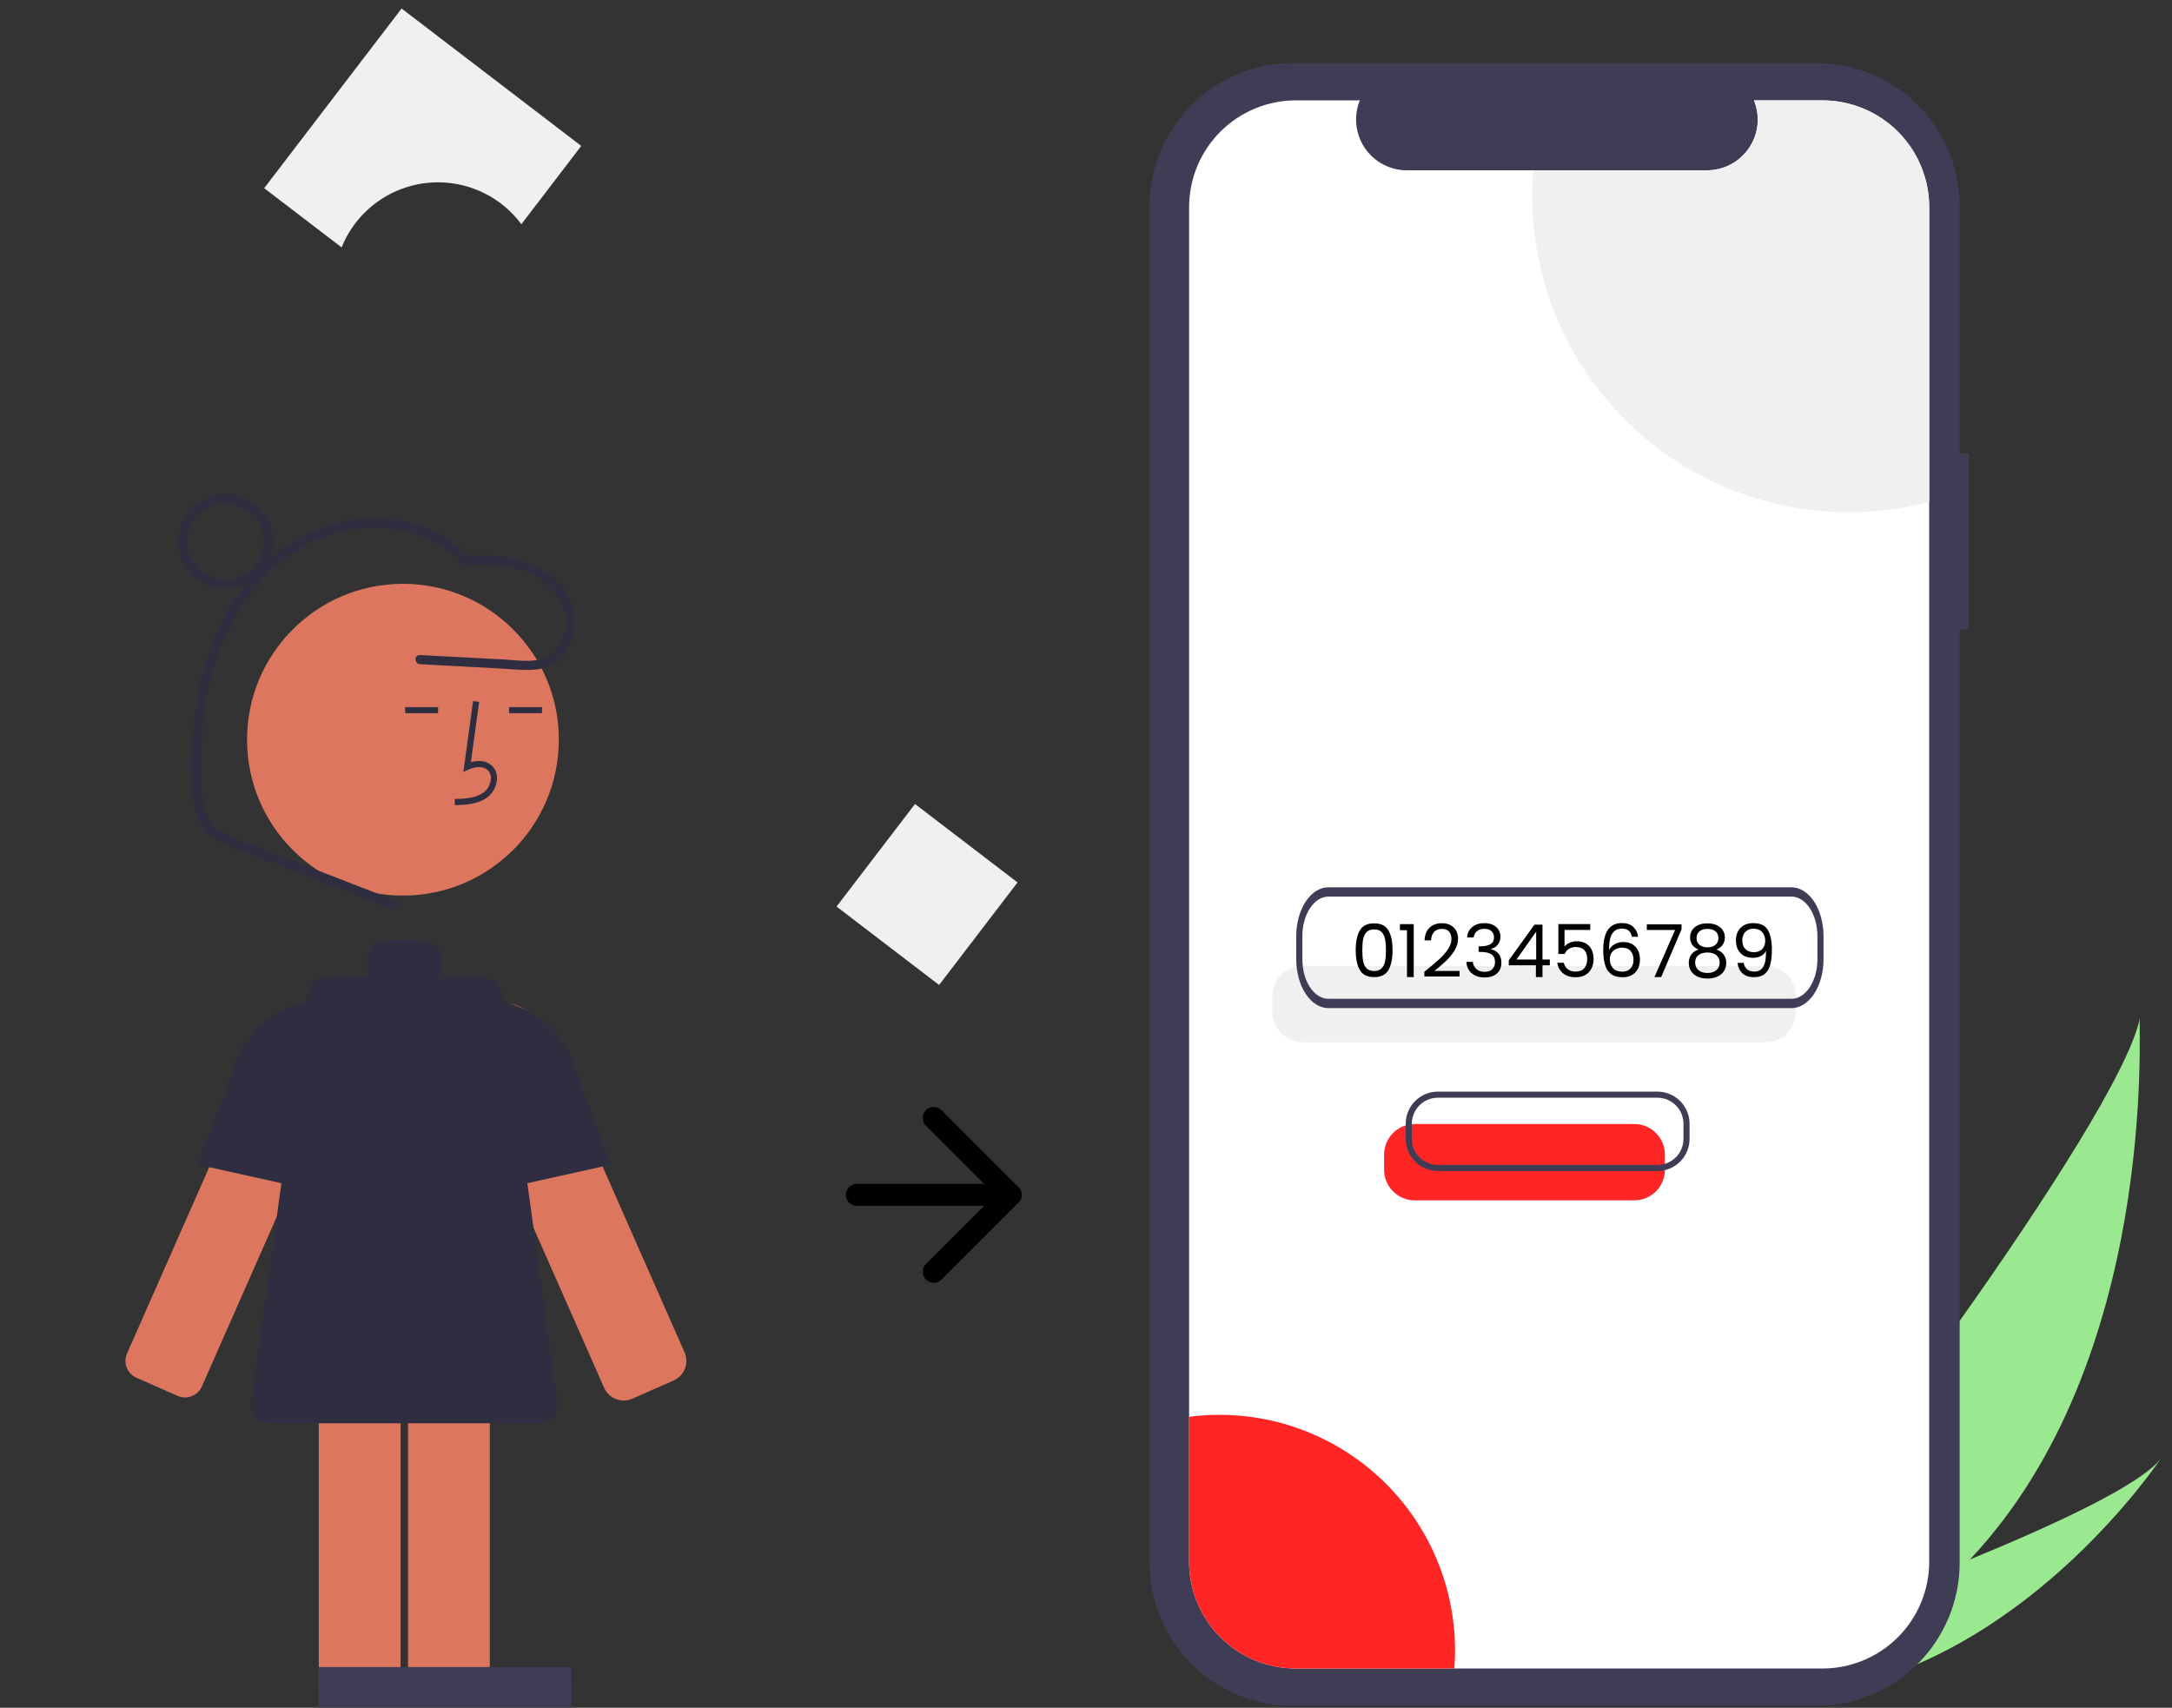 <svg width="248" height="195" viewBox="0 0 248 195" fill="none" xmlns="http://www.w3.org/2000/svg">
<rect x="0" y="0" width="248" height="195" fill="#333333" stroke="none"/>
<g clip-path="url(#clip0_1_2618)">
<path d="M224.921 178.074C220.184 183.145 214.756 187.524 208.798 191.081C208.661 191.165 208.522 191.244 208.383 191.326L198.737 182.788C198.838 182.694 198.95 182.588 199.071 182.472C206.259 175.647 241.94 127.93 244.317 116.31C244.153 117.278 246.463 155.242 224.921 178.074Z" fill="#9AE990"/>
<path d="M210.66 192.728C210.477 192.772 210.292 192.813 210.105 192.85L202.869 186.445C203.01 186.395 203.175 186.337 203.364 186.272C206.469 185.172 215.717 181.853 224.92 178.073C234.809 174.009 244.651 169.418 246.767 166.477C246.313 167.16 232.327 187.883 210.66 192.728Z" fill="#9AE990"/>
<path d="M224.787 51.78H223.757V23.548C223.757 21.402 223.334 19.277 222.513 17.295C221.692 15.312 220.488 13.511 218.971 11.994C217.453 10.476 215.652 9.273 213.67 8.452C211.687 7.63 209.562 7.208 207.417 7.208H147.603C145.457 7.208 143.332 7.63 141.35 8.452C139.367 9.273 137.566 10.476 136.049 11.994C134.531 13.511 133.328 15.312 132.507 17.295C131.685 19.277 131.263 21.402 131.263 23.548V178.432C131.263 180.578 131.685 182.702 132.506 184.685C133.328 186.667 134.531 188.469 136.049 189.986C137.566 191.503 139.367 192.707 141.35 193.528C143.332 194.349 145.457 194.772 147.603 194.772H207.416C209.562 194.772 211.687 194.349 213.67 193.528C215.652 192.707 217.453 191.503 218.971 189.986C220.488 188.469 221.692 186.667 222.513 184.685C223.334 182.703 223.757 180.578 223.757 178.432V71.876H224.787V51.78Z" fill="#3F3D56"/>
<path d="M220.278 23.66V178.319C220.278 179.921 219.963 181.508 219.349 182.989C218.736 184.469 217.837 185.814 216.703 186.947C215.57 188.08 214.225 188.979 212.744 189.591C211.263 190.204 209.676 190.519 208.074 190.519H147.972C146.37 190.519 144.783 190.203 143.303 189.59C141.823 188.977 140.478 188.079 139.345 186.946C138.212 185.813 137.313 184.468 136.7 182.988C136.087 181.507 135.772 179.921 135.772 178.319V23.66C135.772 22.058 136.087 20.471 136.7 18.991C137.313 17.511 138.212 16.166 139.345 15.033C140.478 13.9 141.823 13.002 143.303 12.389C144.783 11.775 146.37 11.46 147.972 11.46H155.266C154.908 12.34 154.771 13.295 154.869 14.241C154.967 15.186 155.295 16.093 155.825 16.881C156.355 17.67 157.071 18.316 157.91 18.763C158.749 19.21 159.684 19.445 160.635 19.445H194.9C195.851 19.446 196.788 19.213 197.627 18.766C198.467 18.32 199.183 17.673 199.714 16.884C200.245 16.095 200.573 15.188 200.67 14.242C200.766 13.296 200.629 12.34 200.269 11.46H208.074C209.676 11.46 211.263 11.775 212.744 12.387C214.225 13 215.57 13.899 216.703 15.032C217.837 16.165 218.736 17.51 219.349 18.99C219.963 20.471 220.278 22.058 220.278 23.66Z" fill="white"/>
<path d="M201.583 119.004H148.755C147.83 119.003 146.943 118.635 146.289 117.981C145.634 117.326 145.266 116.439 145.265 115.514V113.777C145.266 112.851 145.634 111.964 146.289 111.31C146.943 110.656 147.83 110.288 148.755 110.287H201.583C202.508 110.288 203.395 110.656 204.05 111.31C204.704 111.964 205.072 112.851 205.073 113.777V115.514C205.072 116.439 204.704 117.326 204.05 117.981C203.395 118.635 202.508 119.003 201.583 119.004Z" fill="#F0F0F0"/>
<path d="M204.544 115.112H151.674C150.701 115.111 149.769 114.523 149.082 113.477C148.394 112.432 148.007 111.014 148.006 109.536V106.892C148.007 105.413 148.394 103.996 149.082 102.95C149.769 101.905 150.701 101.317 151.674 101.315H204.544C205.517 101.317 206.449 101.905 207.137 102.95C207.824 103.996 208.211 105.413 208.212 106.892V109.536C208.211 111.014 207.824 112.432 207.137 113.477C206.449 114.523 205.517 115.111 204.544 115.112ZM151.674 102.377C150.886 102.379 150.132 102.855 149.575 103.701C149.019 104.548 148.706 105.695 148.705 106.892V109.536C148.706 110.733 149.019 111.88 149.575 112.726C150.132 113.573 150.886 114.049 151.674 114.05H204.544C205.332 114.049 206.086 113.573 206.643 112.726C207.199 111.88 207.513 110.733 207.513 109.536V106.892C207.513 105.695 207.199 104.548 206.643 103.701C206.086 102.855 205.332 102.379 204.544 102.377H151.674Z" fill="#3F3D56"/>
<path d="M154.796 108.484C154.796 107.525 154.952 106.778 155.264 106.243C155.576 105.702 156.123 105.432 156.903 105.432C157.678 105.432 158.222 105.702 158.534 106.243C158.846 106.778 159.002 107.525 159.002 108.484C159.002 109.459 158.846 110.218 158.534 110.758C158.222 111.299 157.678 111.569 156.903 111.569C156.123 111.569 155.576 111.299 155.264 110.758C154.952 110.218 154.796 109.459 154.796 108.484ZM158.25 108.484C158.25 107.999 158.216 107.589 158.149 107.255C158.088 106.915 157.957 106.641 157.756 106.435C157.561 106.229 157.277 106.126 156.903 106.126C156.524 106.126 156.234 106.229 156.034 106.435C155.838 106.641 155.707 106.915 155.641 107.255C155.579 107.589 155.549 107.999 155.549 108.484C155.549 108.986 155.579 109.407 155.641 109.747C155.707 110.087 155.838 110.36 156.034 110.566C156.234 110.772 156.524 110.875 156.903 110.875C157.277 110.875 157.561 110.772 157.756 110.566C157.957 110.36 158.088 110.087 158.149 109.747C158.216 109.407 158.25 108.986 158.25 108.484ZM159.846 106.218V105.524H161.418V111.569H160.649V106.218H159.846ZM162.633 110.959C163.341 110.39 163.896 109.925 164.297 109.563C164.699 109.195 165.036 108.813 165.309 108.417C165.588 108.016 165.727 107.623 165.727 107.238C165.727 106.876 165.638 106.591 165.46 106.385C165.287 106.173 165.005 106.067 164.615 106.067C164.236 106.067 163.94 106.187 163.729 106.427C163.522 106.661 163.411 106.976 163.394 107.372H162.658C162.681 106.747 162.87 106.265 163.227 105.925C163.584 105.585 164.044 105.415 164.607 105.415C165.181 105.415 165.635 105.574 165.97 105.892C166.31 106.209 166.48 106.647 166.48 107.205C166.48 107.667 166.34 108.119 166.062 108.559C165.788 108.994 165.476 109.379 165.125 109.713C164.774 110.042 164.325 110.427 163.779 110.867H166.655V111.503H162.633V110.959ZM167.518 107.046C167.557 106.533 167.755 106.131 168.112 105.842C168.469 105.552 168.931 105.407 169.5 105.407C169.879 105.407 170.205 105.476 170.478 105.616C170.757 105.75 170.966 105.934 171.105 106.168C171.25 106.402 171.323 106.667 171.323 106.962C171.323 107.308 171.223 107.606 171.022 107.857C170.827 108.108 170.57 108.269 170.253 108.342V108.384C170.615 108.473 170.902 108.648 171.114 108.91C171.326 109.172 171.432 109.515 171.432 109.939C171.432 110.257 171.359 110.544 171.214 110.8C171.069 111.051 170.852 111.249 170.562 111.394C170.272 111.539 169.924 111.611 169.517 111.611C168.926 111.611 168.441 111.458 168.062 111.151C167.683 110.839 167.471 110.399 167.426 109.83H168.162C168.201 110.165 168.338 110.438 168.572 110.65C168.806 110.861 169.118 110.967 169.508 110.967C169.899 110.967 170.194 110.867 170.395 110.666C170.601 110.46 170.704 110.195 170.704 109.872C170.704 109.454 170.565 109.153 170.286 108.969C170.007 108.785 169.586 108.693 169.023 108.693H168.831V108.057H169.032C169.545 108.052 169.932 107.968 170.194 107.807C170.456 107.639 170.587 107.383 170.587 107.037C170.587 106.742 170.489 106.505 170.294 106.327C170.105 106.148 169.832 106.059 169.475 106.059C169.129 106.059 168.851 106.148 168.639 106.327C168.427 106.505 168.301 106.745 168.262 107.046H167.518ZM172.275 110.223V109.646L175.21 105.582H176.121V109.563H176.958V110.223H176.121V111.569H175.369V110.223H172.275ZM175.402 106.377L173.153 109.563H175.402V106.377ZM181.573 106.184H178.638V108.091C178.766 107.913 178.955 107.768 179.206 107.656C179.457 107.539 179.727 107.48 180.017 107.48C180.48 107.48 180.856 107.578 181.146 107.773C181.436 107.963 181.642 108.211 181.765 108.517C181.893 108.818 181.957 109.139 181.957 109.479C181.957 109.88 181.882 110.24 181.732 110.558C181.581 110.875 181.35 111.126 181.038 111.31C180.731 111.494 180.349 111.586 179.892 111.586C179.307 111.586 178.833 111.436 178.47 111.135C178.108 110.834 177.888 110.432 177.81 109.931H178.554C178.626 110.248 178.78 110.496 179.014 110.675C179.248 110.853 179.544 110.942 179.9 110.942C180.341 110.942 180.672 110.811 180.895 110.549C181.118 110.282 181.23 109.931 181.23 109.496C181.23 109.061 181.118 108.726 180.895 108.492C180.672 108.253 180.343 108.133 179.909 108.133C179.613 108.133 179.354 108.205 179.131 108.35C178.914 108.489 178.755 108.682 178.654 108.927H177.935V105.515H181.573V106.184ZM186.338 106.962C186.216 106.343 185.834 106.034 185.193 106.034C184.697 106.034 184.326 106.226 184.081 106.611C183.835 106.99 183.716 107.617 183.721 108.492C183.849 108.202 184.061 107.977 184.357 107.815C184.658 107.648 184.992 107.564 185.36 107.564C185.934 107.564 186.391 107.742 186.731 108.099C187.077 108.456 187.25 108.949 187.25 109.579C187.25 109.958 187.175 110.298 187.024 110.599C186.879 110.901 186.656 111.14 186.355 111.319C186.06 111.497 185.7 111.586 185.276 111.586C184.702 111.586 184.253 111.458 183.93 111.202C183.607 110.945 183.381 110.591 183.253 110.14C183.125 109.688 183.061 109.131 183.061 108.467C183.061 106.421 183.774 105.398 185.201 105.398C185.747 105.398 186.177 105.546 186.489 105.842C186.801 106.137 186.985 106.51 187.041 106.962H186.338ZM185.201 108.208C184.961 108.208 184.736 108.258 184.524 108.358C184.312 108.453 184.139 108.601 184.005 108.802C183.877 108.997 183.813 109.236 183.813 109.521C183.813 109.944 183.936 110.29 184.181 110.558C184.426 110.82 184.777 110.951 185.235 110.951C185.625 110.951 185.934 110.831 186.163 110.591C186.397 110.346 186.514 110.017 186.514 109.604C186.514 109.17 186.402 108.83 186.18 108.584C185.957 108.333 185.63 108.208 185.201 108.208ZM191.997 106.117L189.673 111.569H188.904L191.262 106.193H188.034V105.541H191.997V106.117ZM193.945 108.425C193.633 108.303 193.393 108.124 193.226 107.89C193.059 107.656 192.975 107.372 192.975 107.037C192.975 106.736 193.05 106.466 193.201 106.226C193.351 105.981 193.574 105.789 193.87 105.649C194.171 105.504 194.533 105.432 194.957 105.432C195.38 105.432 195.74 105.504 196.035 105.649C196.336 105.789 196.562 105.981 196.713 106.226C196.869 106.466 196.947 106.736 196.947 107.037C196.947 107.361 196.86 107.645 196.688 107.89C196.515 108.13 196.278 108.308 195.977 108.425C196.323 108.531 196.596 108.718 196.796 108.986C197.003 109.248 197.106 109.565 197.106 109.939C197.106 110.301 197.017 110.619 196.838 110.892C196.66 111.16 196.406 111.369 196.077 111.519C195.754 111.664 195.38 111.737 194.957 111.737C194.533 111.737 194.16 111.664 193.836 111.519C193.518 111.369 193.27 111.16 193.092 110.892C192.914 110.619 192.824 110.301 192.824 109.939C192.824 109.565 192.925 109.245 193.125 108.977C193.326 108.71 193.599 108.526 193.945 108.425ZM196.211 107.129C196.211 106.789 196.1 106.527 195.877 106.343C195.654 106.159 195.347 106.067 194.957 106.067C194.572 106.067 194.268 106.159 194.045 106.343C193.822 106.527 193.711 106.792 193.711 107.138C193.711 107.45 193.825 107.701 194.054 107.89C194.288 108.08 194.589 108.175 194.957 108.175C195.33 108.175 195.631 108.08 195.86 107.89C196.094 107.695 196.211 107.441 196.211 107.129ZM194.957 108.76C194.544 108.76 194.207 108.857 193.945 109.053C193.683 109.242 193.552 109.529 193.552 109.914C193.552 110.271 193.677 110.558 193.928 110.775C194.185 110.992 194.527 111.101 194.957 111.101C195.386 111.101 195.726 110.992 195.977 110.775C196.228 110.558 196.353 110.271 196.353 109.914C196.353 109.54 196.225 109.256 195.969 109.061C195.712 108.86 195.375 108.76 194.957 108.76ZM199.095 109.947C199.15 110.265 199.279 110.51 199.479 110.683C199.686 110.856 199.962 110.942 200.307 110.942C200.77 110.942 201.11 110.761 201.327 110.399C201.55 110.036 201.656 109.426 201.645 108.568C201.528 108.818 201.333 109.016 201.06 109.161C200.787 109.301 200.483 109.37 200.148 109.37C199.775 109.37 199.44 109.295 199.145 109.144C198.855 108.988 198.626 108.763 198.459 108.467C198.292 108.172 198.208 107.815 198.208 107.397C198.208 106.8 198.381 106.321 198.727 105.959C199.072 105.591 199.563 105.407 200.198 105.407C200.979 105.407 201.525 105.66 201.837 106.168C202.155 106.675 202.314 107.43 202.314 108.434C202.314 109.136 202.25 109.716 202.122 110.173C201.999 110.63 201.787 110.979 201.486 111.218C201.191 111.458 200.784 111.578 200.265 111.578C199.697 111.578 199.254 111.425 198.936 111.118C198.618 110.811 198.437 110.421 198.392 109.947H199.095ZM200.274 108.726C200.647 108.726 200.954 108.612 201.194 108.384C201.433 108.149 201.553 107.834 201.553 107.439C201.553 107.021 201.436 106.683 201.202 106.427C200.968 106.17 200.639 106.042 200.215 106.042C199.825 106.042 199.513 106.165 199.279 106.41C199.05 106.655 198.936 106.979 198.936 107.38C198.936 107.787 199.05 108.113 199.279 108.358C199.507 108.604 199.839 108.726 200.274 108.726Z" fill="black"/>
<path d="M220.278 23.66V57.3C214.933 58.707 209.336 58.868 203.919 57.772C198.502 56.676 193.408 54.352 189.029 50.978C184.651 47.605 181.105 43.272 178.664 38.313C176.223 33.354 174.952 27.901 174.949 22.374C174.949 21.387 174.989 20.411 175.068 19.445H194.901C195.851 19.446 196.788 19.213 197.627 18.766C198.467 18.32 199.184 17.673 199.714 16.884C200.245 16.095 200.573 15.188 200.67 14.242C200.767 13.296 200.629 12.34 200.27 11.46H208.074C209.677 11.46 211.263 11.775 212.744 12.387C214.225 13 215.57 13.899 216.704 15.032C217.837 16.165 218.736 17.51 219.349 18.99C219.963 20.471 220.278 22.058 220.278 23.66Z" fill="#F0F0F0"/>
<path d="M166.14 188.418C166.14 189.127 166.114 189.827 166.056 190.519H147.972C146.37 190.519 144.783 190.203 143.303 189.59C141.823 188.977 140.478 188.079 139.345 186.946C138.212 185.813 137.313 184.468 136.7 182.988C136.087 181.507 135.772 179.921 135.772 178.319V161.776C139.563 161.283 143.415 161.604 147.072 162.716C150.729 163.829 154.107 165.709 156.981 168.23C159.854 170.751 162.157 173.855 163.737 177.336C165.316 180.817 166.135 184.595 166.14 188.418Z" fill="#FF2525"/>
<path d="M20.285 159.391C20.793 159.615 21.369 159.628 21.886 159.427C22.404 159.226 22.821 158.829 23.046 158.321L39.337 121.398C39.71 120.554 39.824 119.617 39.664 118.707C39.505 117.798 39.079 116.956 38.441 116.288C37.803 115.62 36.982 115.156 36.08 114.956C35.179 114.755 34.238 114.826 33.377 115.16C32.382 115.54 31.549 116.253 31.021 117.177C30.937 117.323 30.861 117.474 30.793 117.628L14.501 154.551C14.39 154.802 14.33 155.073 14.323 155.348C14.317 155.623 14.365 155.897 14.465 156.153C14.564 156.41 14.713 156.644 14.903 156.843C15.093 157.042 15.32 157.201 15.572 157.312L20.285 159.391Z" fill="#DD765E"/>
<path d="M38.668 136.557L22.554 132.976L26.542 122.425C27.222 119.846 28.803 117.596 30.999 116.083C33.196 114.57 35.861 113.894 38.513 114.179L38.668 114.196L38.668 136.557Z" fill="#2F2E41"/>
<path d="M71.216 159.92C70.742 159.919 70.278 159.781 69.881 159.522C69.484 159.263 69.171 158.895 68.978 158.462L52.687 121.539C52.169 120.365 52.121 119.036 52.552 117.827C52.984 116.617 53.863 115.62 55.008 115.039C56.153 114.458 57.477 114.337 58.708 114.703C59.938 115.068 60.983 115.892 61.625 117.003C61.715 117.16 61.797 117.322 61.87 117.488L78.161 154.41C78.423 155.003 78.438 155.675 78.204 156.279C77.97 156.884 77.505 157.37 76.912 157.631L72.04 159.781L72.037 159.776C71.774 159.871 71.496 159.919 71.216 159.92Z" fill="#DD765E"/>
<path d="M48.681 147.241C48.126 147.241 47.593 147.462 47.201 147.855C46.808 148.247 46.587 148.779 46.587 149.335V192.267C46.587 192.822 46.808 193.355 47.201 193.747C47.593 194.14 48.126 194.36 48.681 194.361H53.832C54.387 194.36 54.919 194.14 55.312 193.747C55.705 193.355 55.925 192.822 55.926 192.267V149.335C55.925 148.779 55.705 148.247 55.312 147.855C54.919 147.462 54.387 147.241 53.832 147.241H48.681Z" fill="#DD765E"/>
<path d="M38.493 147.241C37.938 147.241 37.405 147.462 37.013 147.855C36.62 148.247 36.399 148.779 36.399 149.335V192.267C36.399 192.822 36.62 193.355 37.013 193.747C37.405 194.14 37.938 194.36 38.493 194.361H43.644C44.199 194.36 44.731 194.14 45.124 193.747C45.517 193.355 45.737 192.822 45.738 192.267V149.335C45.737 148.779 45.517 148.247 45.124 147.855C44.731 147.462 44.199 147.241 43.644 147.241H38.493Z" fill="#DD765E"/>
<path d="M46.008 102.261C55.839 102.261 63.808 94.292 63.808 84.462C63.808 74.632 55.839 66.663 46.008 66.663C36.178 66.663 28.209 74.632 28.209 84.462C28.209 94.292 36.178 102.261 46.008 102.261Z" fill="#DD765E"/>
<path d="M51.932 91.934C53.086 91.902 54.522 91.862 55.628 91.054C55.957 90.803 56.228 90.484 56.421 90.118C56.614 89.752 56.724 89.348 56.745 88.934C56.765 88.641 56.716 88.346 56.604 88.074C56.491 87.802 56.317 87.56 56.095 87.366C55.517 86.878 54.674 86.763 53.765 87.031L54.707 80.146L54.015 80.052L52.908 88.145L53.485 87.88C54.155 87.573 55.074 87.417 55.645 87.899C55.785 88.025 55.894 88.182 55.964 88.358C56.034 88.533 56.062 88.722 56.047 88.91C56.03 89.218 55.947 89.518 55.804 89.79C55.66 90.063 55.46 90.302 55.216 90.49C54.355 91.119 53.211 91.2 51.912 91.236L51.932 91.934Z" fill="#2F2E41"/>
<path d="M61.886 80.74H58.127V81.438H61.886V80.74Z" fill="#2F2E41"/>
<path d="M50.02 80.74H46.261V81.438H50.02V80.74Z" fill="#2F2E41"/>
<path d="M63.645 160.136L57.239 113.37C57.17 112.868 56.922 112.409 56.541 112.076C56.159 111.743 55.67 111.56 55.164 111.56H50.328C50.349 111.445 50.359 111.328 50.36 111.211V109.466C50.36 108.911 50.139 108.378 49.746 107.985C49.354 107.593 48.821 107.372 48.266 107.372H44.078C43.522 107.372 42.99 107.593 42.597 107.985C42.204 108.378 41.984 108.911 41.984 109.466V111.211C41.984 111.328 41.995 111.445 42.015 111.56H37.179C36.673 111.56 36.184 111.743 35.803 112.076C35.421 112.409 35.173 112.868 35.105 113.37L28.698 160.136C28.658 160.433 28.681 160.734 28.767 161.021C28.852 161.307 28.998 161.572 29.195 161.797C29.392 162.022 29.634 162.203 29.906 162.327C30.178 162.451 30.474 162.515 30.773 162.515H61.571C61.87 162.515 62.165 162.451 62.437 162.327C62.709 162.203 62.952 162.022 63.148 161.797C63.345 161.572 63.491 161.307 63.577 161.021C63.662 160.734 63.686 160.433 63.645 160.136Z" fill="#2F2E41"/>
<path d="M53.675 136.557V114.196L53.83 114.179C56.485 113.895 59.154 114.573 61.352 116.089C63.549 117.606 65.13 119.86 65.806 122.443L69.789 132.976L53.675 136.557Z" fill="#2F2E41"/>
<path d="M45.112 102.817L32.801 98.038C30.788 97.257 28.763 96.499 26.761 95.691C25.903 95.392 25.113 94.927 24.436 94.321C23.846 93.697 23.445 92.919 23.277 92.078C22.85 90.273 22.927 88.3 22.957 86.458C22.981 84.443 23.147 82.432 23.454 80.441C23.991 76.698 25.254 73.097 27.171 69.838C30.623 64.173 36.572 59.911 43.414 60.251C46.582 60.409 49.768 61.545 52.122 63.711C52.367 64.005 52.643 64.272 52.944 64.508C53.153 64.586 53.38 64.602 53.598 64.552C53.886 64.533 54.173 64.519 54.461 64.51C55.459 64.467 56.459 64.509 57.45 64.635C59.256 64.83 60.968 65.541 62.382 66.683C63.558 67.694 64.515 69.123 64.613 70.71C64.661 71.439 64.54 72.169 64.261 72.843C63.982 73.518 63.551 74.12 63.003 74.602C61.534 75.84 59.438 75.404 57.677 75.311L51.222 74.969L47.952 74.796C47.279 74.76 47.281 75.807 47.952 75.843L56.644 76.303C58.041 76.377 59.48 76.559 60.878 76.475C61.952 76.426 62.978 76.014 63.786 75.305C64.525 74.627 65.075 73.769 65.383 72.814C65.691 71.86 65.747 70.842 65.544 69.86C65.096 67.718 63.502 65.946 61.633 64.892C59.09 63.458 56.053 63.32 53.208 63.532L53.578 63.686C50.359 60.231 45.429 58.773 40.801 59.283C35.914 59.822 31.568 62.548 28.445 66.276C24.963 70.433 23.066 75.615 22.328 80.945C21.944 83.822 21.818 86.728 21.95 89.628C21.945 90.907 22.164 92.177 22.597 93.38C23.091 94.551 23.985 95.509 25.118 96.084C26.418 96.711 27.755 97.26 29.121 97.728L33.657 99.488L42.566 102.946L44.834 103.827C45.462 104.07 45.735 103.058 45.112 102.817Z" fill="#2F2E41"/>
<path d="M25.755 67.237C24.685 67.237 23.639 66.919 22.749 66.325C21.86 65.73 21.166 64.886 20.757 63.897C20.348 62.909 20.24 61.821 20.449 60.772C20.658 59.722 21.173 58.758 21.93 58.002C22.686 57.245 23.65 56.73 24.699 56.521C25.749 56.313 26.837 56.42 27.825 56.829C28.813 57.239 29.658 57.932 30.253 58.822C30.847 59.711 31.164 60.757 31.164 61.827C31.163 63.261 30.592 64.636 29.578 65.65C28.564 66.664 27.189 67.235 25.755 67.237ZM25.755 57.464C24.892 57.464 24.049 57.72 23.331 58.2C22.614 58.679 22.055 59.36 21.724 60.157C21.394 60.955 21.308 61.832 21.476 62.678C21.644 63.524 22.06 64.302 22.67 64.912C23.28 65.522 24.057 65.937 24.904 66.106C25.75 66.274 26.627 66.188 27.424 65.857C28.221 65.527 28.903 64.968 29.382 64.251C29.861 63.533 30.117 62.69 30.117 61.827C30.116 60.67 29.656 59.561 28.838 58.744C28.02 57.926 26.911 57.466 25.755 57.464Z" fill="#2F2E41"/>
<path d="M116.183 100.76L104.475 91.805L95.519 103.514L107.228 112.469L116.183 100.76Z" fill="#F0F0F0"/>
<path d="M50.011 20.819C51.861 20.818 53.685 21.249 55.338 22.08C56.992 22.91 58.427 24.116 59.531 25.601L66.368 16.662L45.853 0.972L30.164 21.486L39.005 28.248C39.89 26.054 41.411 24.174 43.372 22.85C45.333 21.527 47.645 20.819 50.011 20.819Z" fill="#F0F0F0"/>
<path d="M65.182 196.62H36.415C36.404 196.62 36.394 196.29 36.386 195.702C36.379 195.114 36.374 194.316 36.374 193.485C36.374 192.653 36.379 191.855 36.386 191.267C36.394 190.679 36.404 190.349 36.415 190.349H65.182C65.193 190.349 65.203 190.679 65.211 191.267C65.219 191.855 65.223 192.653 65.223 193.485C65.223 194.316 65.219 195.114 65.211 195.702C65.203 196.29 65.193 196.62 65.182 196.62Z" fill="#3F3D56"/>
<path d="M186.608 137.062H161.528C160.603 137.061 159.715 136.693 159.061 136.038C158.407 135.384 158.039 134.497 158.038 133.572V131.834C158.039 130.909 158.407 130.022 159.061 129.368C159.715 128.713 160.603 128.345 161.528 128.344H186.608C187.533 128.345 188.42 128.713 189.075 129.368C189.729 130.022 190.097 130.909 190.098 131.834V133.572C190.097 134.497 189.729 135.384 189.075 136.038C188.42 136.693 187.533 137.061 186.608 137.062Z" fill="#FF2525"/>
<path d="M189.251 133.713H164.171C163.199 133.711 162.268 133.325 161.581 132.638C160.894 131.951 160.507 131.02 160.506 130.048V128.311C160.507 127.339 160.894 126.408 161.581 125.721C162.268 125.034 163.199 124.647 164.171 124.646H189.251C190.222 124.647 191.154 125.034 191.841 125.721C192.528 126.408 192.914 127.339 192.915 128.311V130.048C192.914 131.02 192.528 131.951 191.841 132.638C191.154 133.325 190.222 133.711 189.251 133.713ZM164.171 125.344C163.384 125.345 162.63 125.658 162.074 126.214C161.518 126.77 161.205 127.524 161.204 128.311V130.048C161.205 130.834 161.518 131.589 162.074 132.145C162.63 132.701 163.384 133.014 164.171 133.014H189.251C190.037 133.014 190.791 132.701 191.348 132.145C191.904 131.589 192.217 130.834 192.217 130.048V128.311C192.217 127.524 191.904 126.77 191.348 126.214C190.791 125.658 190.037 125.345 189.251 125.344H164.171Z" fill="#3F3D56"/>
<path d="M97.835 136.435H115.395" stroke="black" stroke-width="2.509" stroke-linecap="round" stroke-linejoin="round"/>
<path d="M106.615 127.655L115.395 136.435L106.615 145.215" stroke="black" stroke-width="2.509" stroke-linecap="round" stroke-linejoin="round"/>
</g>
<defs>
<clipPath id="clip0_1_2618">
<rect y="0.972" width="247.095" height="194" rx="18.814" fill="white"/>
</clipPath>
</defs>
</svg>
